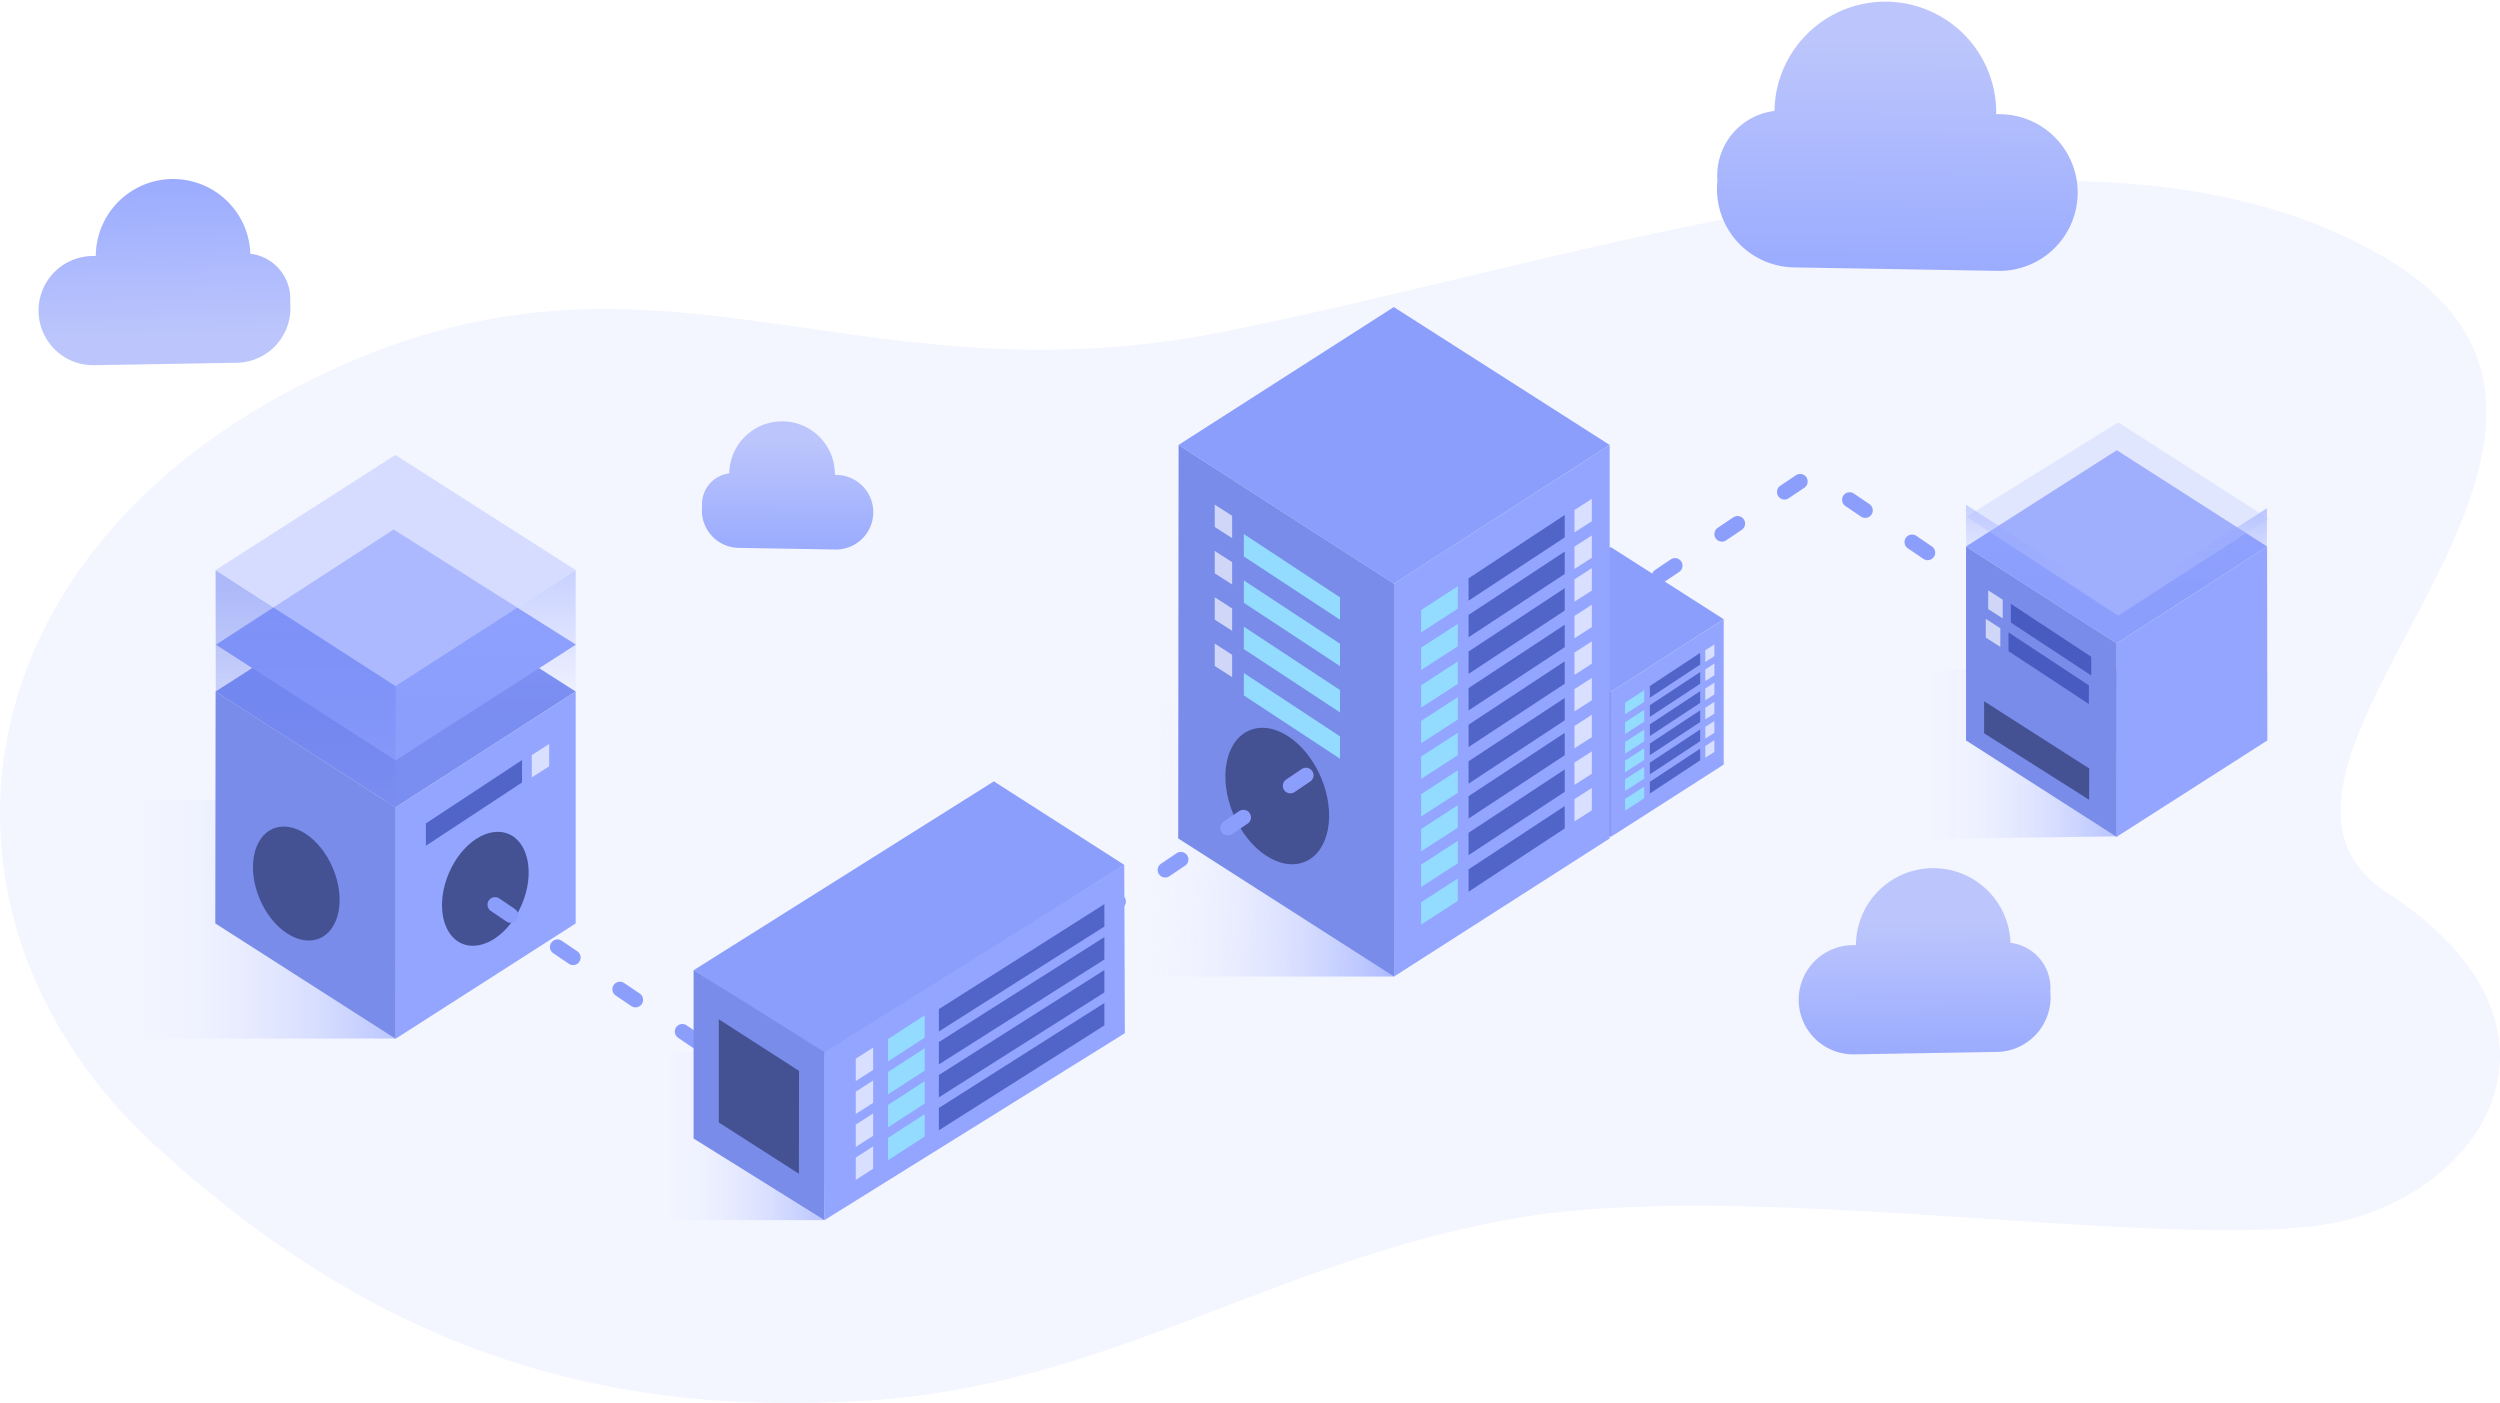 <svg xmlns="http://www.w3.org/2000/svg" xmlns:xlink="http://www.w3.org/1999/xlink" width="663.07" height="372.11" viewBox="0 0 663.07 372.11">
  <defs>
    <linearGradient id="linear-gradient" x1="0.13" y1="0.5" x2="1.199" y2="0.5" gradientUnits="objectBoundingBox">
      <stop offset="0" stop-color="#fff" stop-opacity="0"/>
      <stop offset="1" stop-color="#93a5ff"/>
    </linearGradient>
    <linearGradient id="linear-gradient-2" x1="0.5" y1="-0.708" x2="0.5" y2="0.574" gradientUnits="objectBoundingBox">
      <stop offset="0" stop-color="#93a5ff"/>
      <stop offset="1" stop-color="#93a5ff" stop-opacity="0"/>
    </linearGradient>
    <filter id="Path_36" x="496.036" y="71.723" width="131.153" height="131.153" filterUnits="userSpaceOnUse">
      <feOffset dy="3" input="SourceAlpha"/>
      <feGaussianBlur stdDeviation="8.5" result="blur"/>
      <feFlood flood-color="#fff" flood-opacity="0.671"/>
      <feComposite operator="in" in2="blur"/>
      <feComposite in="SourceGraphic"/>
    </filter>
    <linearGradient id="linear-gradient-5" x1="0.13" y1="0.5" x2="1.143" y2="0.528" xlink:href="#linear-gradient"/>
    <filter id="Path_12" x="304.403" y="116.148" width="76.502" height="73.728" filterUnits="userSpaceOnUse">
      <feOffset dy="3" input="SourceAlpha"/>
      <feGaussianBlur stdDeviation="8.5" result="blur-2"/>
      <feFlood flood-color="#93dcff"/>
      <feComposite operator="in" in2="blur-2"/>
      <feComposite in="SourceGraphic"/>
    </filter>
    <filter id="Path_12-2" x="304.403" y="128.436" width="76.502" height="73.728" filterUnits="userSpaceOnUse">
      <feOffset dy="3" input="SourceAlpha"/>
      <feGaussianBlur stdDeviation="8.5" result="blur-3"/>
      <feFlood flood-color="#93dcff"/>
      <feComposite operator="in" in2="blur-3"/>
      <feComposite in="SourceGraphic"/>
    </filter>
    <filter id="Path_12-3" x="304.403" y="140.723" width="76.502" height="73.728" filterUnits="userSpaceOnUse">
      <feOffset dy="3" input="SourceAlpha"/>
      <feGaussianBlur stdDeviation="8.5" result="blur-4"/>
      <feFlood flood-color="#93dcff"/>
      <feComposite operator="in" in2="blur-4"/>
      <feComposite in="SourceGraphic"/>
    </filter>
    <filter id="Path_12-4" x="304.403" y="153.01" width="76.502" height="73.728" filterUnits="userSpaceOnUse">
      <feOffset dy="3" input="SourceAlpha"/>
      <feGaussianBlur stdDeviation="8.5" result="blur-5"/>
      <feFlood flood-color="#93dcff"/>
      <feComposite operator="in" in2="blur-5"/>
      <feComposite in="SourceGraphic"/>
    </filter>
    <linearGradient id="linear-gradient-6" x1="0.13" y1="0.5" x2="1.251" y2="0.5" xlink:href="#linear-gradient"/>
    <linearGradient id="linear-gradient-8" x1="0.5" y1="-0.708" x2="0.5" y2="0.988" gradientUnits="objectBoundingBox">
      <stop offset="0" stop-color="#93a5ff"/>
      <stop offset="1" stop-color="#4c66e8" stop-opacity="0"/>
    </linearGradient>
    <linearGradient id="linear-gradient-9" x1="0.13" y1="0.5" x2="1.223" y2="0.5" xlink:href="#linear-gradient"/>
    <linearGradient id="linear-gradient-10" x1="0.495" y1="0.147" x2="0.509" y2="1.206" gradientUnits="objectBoundingBox">
      <stop offset="0" stop-color="#bcc6fc"/>
      <stop offset="1" stop-color="#93a5ff"/>
    </linearGradient>
    <linearGradient id="linear-gradient-11" x1="0.497" y1="0.703" x2="0.508" y2="-0.159" xlink:href="#linear-gradient-10"/>
  </defs>
  <g id="Web_Hosting_Illustration" data-name="Web Hosting_Illustration" transform="translate(-68.271 -110.881)">
    <path id="Blob" d="M174.491,308.615c92.7-48.3,144.717,5.492,246.159-14.8s228.944-66.8,308.478-19.28-51.413,134.57,0,168.066,28.822,75.561-9.348,86.467-157.8-11.583-222.581,0S389.79,573.41,325.632,577.325,200.509,567.8,137.1,509.593,81.791,356.912,174.491,308.615Z" transform="translate(-27.736 -94.961)" fill="#f3f5ff"/>
    <g id="Illustration" transform="translate(-260.849 150.881)">
      <g id="server" transform="translate(343.054 20.837)">
        <g id="Box_5" transform="translate(476.637 33.386)">
          <path id="dash_line" d="M0,51.613l92.3,62.519" transform="translate(0 -13.278)" fill="none" stroke="#8c9efc" stroke-linecap="round" stroke-width="4" stroke-dasharray="5 15"/>
          <path id="Path_32" data-name="Path 32" d="M10.212,10.136,56.47,0,46.434,46.4,0,56.47Z" transform="translate(70.804 10.799) rotate(45)" fill="#8c9efc"/>
          <path id="Shadow" d="M547.973,430.834l-66.892.853v-45.23h67.285Z" transform="translate(-476.845 -303.232)" fill="url(#linear-gradient)"/>
          <path id="Path_31" data-name="Path 31" d="M372.106,314v51.43L412.04,391l.05-51.288Z" transform="translate(-341.232 -263.271)" fill="#798cea"/>
          <path id="Path_30" data-name="Path 30" d="M411.925,314.016,412,365.44l-39.985,25.577.008-51.3Z" transform="translate(-301.204 -263.281)" fill="#93a5ff"/>
          <g id="lines" transform="translate(36.115 62.345)">
            <path id="Path_33" data-name="Path 33" d="M372.105,314v4.969l3.858,2.471,0-4.955Z" transform="translate(-371.474 -314)" fill="#fff" opacity="0.64"/>
            <path id="Path_72" data-name="Path 72" d="M372.105,314v4.969l3.858,2.471,0-4.955Z" transform="translate(-372.105 -306.423)" fill="#fff" opacity="0.64"/>
            <path id="Path_34" data-name="Path 34" d="M372.106,314v4.969L393.424,333l0-4.955Z" transform="translate(-365.455 -310.415)" fill="rgba(41,62,168,0.62)"/>
            <path id="Path_71" data-name="Path 71" d="M372.106,314v4.969L393.424,333l0-4.955Z" transform="translate(-366.086 -302.839)" fill="rgba(41,62,168,0.62)"/>
          </g>
          <g id="upper_rooflayer" transform="translate(30.874 0)">
            <g id="Group_17" data-name="Group 17" transform="translate(0.091 0)" opacity="0.6">
              <path id="Path_38" data-name="Path 38" d="M412.557,314.3v10.364L372.708,350.14v-10.2Z" transform="translate(-332.869 -273.733)" fill="url(#linear-gradient-2)"/>
              <g transform="matrix(1, 0, 0, 1, -521.54, -94.22)" filter="url(#Path_36)">
                <path id="Path_36-2" data-name="Path 36" d="M10.8,10.136,57.058,0,47.023,46.4,0,56.3Z" transform="translate(561.34 94.22) rotate(45)" fill="#c2cbff" opacity="0.6"/>
              </g>
            </g>
            <g id="Group_18" data-name="Group 18" transform="translate(0 39.667)">
              <path id="Path_37" data-name="Path 37" d="M372.106,335l.049,11.219,39.936,25.437V360.715Z" transform="translate(-372.106 -335)" fill="url(#linear-gradient-2)"/>
              <path id="Path_38-2" data-name="Path 38" d="M412.037,336.261V346.4L372.164,372.08l.011-10.3Z" transform="translate(-332.232 -335.315)" fill="url(#linear-gradient-2)"/>
            </g>
          </g>
          <path id="Path_73" data-name="Path 73" d="M372.105,326.882v8.5l27.848,17.628.035-8.3Z" transform="translate(-336.436 -235.111)" fill="#445294"/>
        </g>
        <g id="Box_4" transform="translate(383.337 66.867)">
          <path id="Path_1" data-name="Path 1" d="M7.655,34.731l34.673,7.6L34.806,7.548,0,0Z" transform="translate(59.906 36.533) rotate(135)" fill="#8c9efc"/>
          <path id="Path_7" data-name="Path 7" d="M402.077,314v38.551L372.143,371.72l-.037-38.445Z" transform="translate(-342.171 -277.467)" fill="#93a5ff"/>
          <g id="right_squares" transform="translate(55.013 43.207)">
            <path id="Path_9" data-name="Path 9" d="M374.524,314v3.111l-2.415,1.547,0-3.1Z" transform="translate(-372.106 -314)" fill="#fff" opacity="0.64"/>
            <path id="Path_9-2" data-name="Path 9" d="M374.524,314v3.111l-2.415,1.547,0-3.1Z" transform="translate(-372.106 -308.92)" fill="#fff" opacity="0.64"/>
            <path id="Path_9-3" data-name="Path 9" d="M374.524,314v3.111l-2.415,1.547,0-3.1Z" transform="translate(-372.106 -303.84)" fill="#fff" opacity="0.64"/>
            <path id="Path_9-4" data-name="Path 9" d="M374.524,314v3.111l-2.415,1.547,0-3.1Z" transform="translate(-372.106 -298.76)" fill="#fff" opacity="0.64"/>
            <path id="Path_9-5" data-name="Path 9" d="M374.524,314v3.111l-2.415,1.547,0-3.1Z" transform="translate(-372.106 -293.68)" fill="#fff" opacity="0.64"/>
            <path id="Path_9-6" data-name="Path 9" d="M374.524,314v3.111l-2.415,1.547,0-3.1Z" transform="translate(-372.106 -288.599)" fill="#fff" opacity="0.64"/>
          </g>
          <path id="Path_8" data-name="Path 8" d="M372.067,314.016l-.054,38.547,29.972,19.172-.006-38.452Z" transform="translate(-372.012 -277.478)" fill="#798cea"/>
          <g id="left_lines" transform="translate(33.729 55.346)">
            <path id="Path_10" data-name="Path 10" d="M377.2,314v3.111l-5.089,3.294,0-3.1Z" transform="translate(-372.105 -314)" fill="#93dcff"/>
            <path id="Path_10-2" data-name="Path 10" d="M377.2,314v3.111l-5.089,3.294,0-3.1Z" transform="translate(-372.105 -308.778)" fill="#93dcff"/>
            <path id="Path_10-3" data-name="Path 10" d="M377.2,314v3.111l-5.089,3.294,0-3.1Z" transform="translate(-372.105 -303.555)" fill="#93dcff"/>
            <path id="Path_10-4" data-name="Path 10" d="M377.2,314v3.111l-5.089,3.294,0-3.1Z" transform="translate(-372.105 -298.608)" fill="#93dcff"/>
            <path id="Path_10-5" data-name="Path 10" d="M377.2,314v3.111l-5.089,3.294,0-3.1Z" transform="translate(-372.105 -293.66)" fill="#93dcff"/>
            <path id="Path_10-6" data-name="Path 10" d="M377.2,314v3.111l-5.089,3.294,0-3.1Z" transform="translate(-372.105 -288.438)" fill="#93dcff"/>
          </g>
          <line id="dash_line-2" data-name="dash_line" x1="59.333" y2="39.906" transform="translate(20.843 0)" fill="none" stroke="#8c9efc" stroke-linecap="round" stroke-width="4" stroke-dasharray="5 15"/>
          <g id="middle_lines" transform="translate(40.314 45.451)">
            <path id="Path_9-7" data-name="Path 9" d="M385.455,314v3.111L372.109,325.9l0-3.1Z" transform="translate(-372.106 -314)" fill="rgba(41,62,168,0.62)"/>
            <path id="Path_9-8" data-name="Path 9" d="M385.455,314v3.111L372.109,325.9l0-3.1Z" transform="translate(-372.106 -308.92)" fill="rgba(41,62,168,0.62)"/>
            <path id="Path_9-9" data-name="Path 9" d="M385.455,314v3.111L372.109,325.9l0-3.1Z" transform="translate(-372.106 -303.84)" fill="rgba(41,62,168,0.62)"/>
            <path id="Path_9-10" data-name="Path 9" d="M385.455,314v3.111L372.109,325.9l0-3.1Z" transform="translate(-372.106 -298.76)" fill="rgba(41,62,168,0.62)"/>
            <path id="Path_9-11" data-name="Path 9" d="M385.455,314v3.111L372.109,325.9l0-3.1Z" transform="translate(-372.106 -293.68)" fill="rgba(41,62,168,0.62)"/>
            <path id="Path_9-12" data-name="Path 9" d="M385.455,314v3.111L372.109,325.9l0-3.1Z" transform="translate(-372.106 -288.599)" fill="rgba(41,62,168,0.62)"/>
          </g>
          <g id="Group_2" data-name="Group 2" transform="translate(2.659 43.207)">
            <path id="Path_11" data-name="Path 11" d="M372.106,314v3.111l2.416,1.547,0-3.1Z" transform="translate(-372.106 -314)" fill="#fff" opacity="0.64"/>
            <path id="Path_12-5" data-name="Path 12" d="M372.106,314v3.111l13.346,8.787,0-3.1Z" transform="translate(-368.062 -311.481)" fill="#93dcff"/>
          </g>
          <ellipse id="Ellipse_1" data-name="Ellipse 1" cx="6.597" cy="9.895" rx="6.597" ry="9.895" transform="matrix(-0.921, 0.391, -0.391, -0.921, 23.697, 74.123)" fill="#445294"/>
        </g>
        <g id="Box_3" transform="translate(273.121 0)">
          <path id="Shadow-2" data-name="Shadow" d="M563.841,458.676l-82.76.006V386.457h82.887Z" transform="translate(-481.081 -260.516)" fill="url(#linear-gradient-5)"/>
          <path id="Path_1-2" data-name="Path 1" d="M14.623,66.347,80.862,80.862,66.491,14.42,0,0Z" transform="translate(139.877 57.178) rotate(135)" fill="#8c9efc"/>
          <path id="Path_7-2" data-name="Path 7" d="M429.361,314V418.364l-57.184,36.618-.072-104.16Z" transform="translate(-289.484 -256.822)" fill="#93a5ff"/>
          <path id="Path_8-2" data-name="Path 8" d="M372.116,314.016l-.1,104.355L429.269,455l-.011-104.174Z" transform="translate(-346.576 -256.83)" fill="#798cea"/>
          <g id="middle_lines-2" data-name="middle_lines" transform="translate(102.451 75.75)">
            <path id="Path_9-13" data-name="Path 9" d="M397.607,314v5.943l-25.5,16.786-.006-5.926Z" transform="translate(-372.106 -314)" fill="rgba(41,62,168,0.62)"/>
            <path id="Path_9-14" data-name="Path 9" d="M397.607,314v5.943l-25.5,16.786-.006-5.926Z" transform="translate(-372.106 -304.295)" fill="rgba(41,62,168,0.62)"/>
            <path id="Path_9-15" data-name="Path 9" d="M397.607,314v5.943l-25.5,16.786-.006-5.926Z" transform="translate(-372.106 -294.591)" fill="rgba(41,62,168,0.62)"/>
            <path id="Path_9-16" data-name="Path 9" d="M397.607,314v5.943l-25.5,16.786-.006-5.926Z" transform="translate(-372.106 -284.886)" fill="rgba(41,62,168,0.62)"/>
            <path id="Path_60" data-name="Path 60" d="M397.607,314v5.943l-25.5,16.786-.006-5.926Z" transform="translate(-372.106 -256.216)" fill="rgba(41,62,168,0.62)"/>
            <path id="Path_9-17" data-name="Path 9" d="M397.607,314v5.943l-25.5,16.786-.006-5.926Z" transform="translate(-372.106 -275.181)" fill="rgba(41,62,168,0.62)"/>
            <path id="Path_59" data-name="Path 59" d="M397.607,314v5.943l-25.5,16.786-.006-5.926Z" transform="translate(-372.106 -246.511)" fill="rgba(41,62,168,0.62)"/>
            <path id="Path_9-18" data-name="Path 9" d="M397.607,314v5.943l-25.5,16.786-.006-5.926Z" transform="translate(-372.106 -265.476)" fill="rgba(41,62,168,0.62)"/>
            <path id="Path_58" data-name="Path 58" d="M397.607,314v5.943l-25.5,16.786-.006-5.926Z" transform="translate(-372.106 -236.806)" fill="rgba(41,62,168,0.62)"/>
          </g>
          <g id="right_squares-2" data-name="right_squares" transform="translate(130.531 71.463)">
            <path id="Path_9-19" data-name="Path 9" d="M376.726,314v5.943l-4.615,2.955-.006-5.926Z" transform="translate(-372.106 -314)" fill="#fff" opacity="0.64"/>
            <path id="Path_9-20" data-name="Path 9" d="M376.726,314v5.943l-4.615,2.955-.006-5.926Z" transform="translate(-372.106 -304.295)" fill="#fff" opacity="0.64"/>
            <path id="Path_9-21" data-name="Path 9" d="M376.726,314v5.943l-4.615,2.955-.006-5.926Z" transform="translate(-372.106 -295.614)" fill="#fff" opacity="0.64"/>
            <path id="Path_9-22" data-name="Path 9" d="M376.726,314v5.943l-4.615,2.955-.006-5.926Z" transform="translate(-372.106 -285.91)" fill="#fff" opacity="0.64"/>
            <path id="Path_57" data-name="Path 57" d="M376.726,314v5.943l-4.615,2.955-.006-5.926Z" transform="translate(-372.106 -256.728)" fill="#fff" opacity="0.64"/>
            <path id="Path_9-23" data-name="Path 9" d="M376.726,314v5.943l-4.615,2.955-.006-5.926Z" transform="translate(-372.106 -276.205)" fill="#fff" opacity="0.64"/>
            <path id="Path_56" data-name="Path 56" d="M376.726,314v5.943l-4.615,2.955-.006-5.926Z" transform="translate(-372.106 -247.023)" fill="#fff" opacity="0.64"/>
            <path id="Path_9-24" data-name="Path 9" d="M376.726,314v5.943l-4.615,2.955-.006-5.926Z" transform="translate(-372.106 -266.5)" fill="#fff" opacity="0.64"/>
            <path id="Path_55" data-name="Path 55" d="M376.726,314v5.943l-4.615,2.955-.006-5.926Z" transform="translate(-372.106 -237.318)" fill="#fff" opacity="0.64"/>
          </g>
          <g id="Left_rectangles" transform="translate(89.871 94.653)">
            <path id="Path_10-7" data-name="Path 10" d="M381.833,314v5.943l-9.721,6.292-.006-5.926Z" transform="translate(-372.106 -314)" fill="#93dcff"/>
            <path id="Path_10-8" data-name="Path 10" d="M381.833,314v5.943l-9.721,6.292-.006-5.926Z" transform="translate(-372.106 -304.024)" fill="#93dcff"/>
            <path id="Path_10-9" data-name="Path 10" d="M381.833,314v5.943l-9.721,6.292-.006-5.926Z" transform="translate(-372.106 -294.047)" fill="#93dcff"/>
            <path id="Path_10-10" data-name="Path 10" d="M381.833,314v5.943l-9.721,6.292-.006-5.926Z" transform="translate(-372.106 -284.596)" fill="#93dcff"/>
            <path id="Path_63" data-name="Path 63" d="M381.833,314v5.943l-9.721,6.292-.006-5.926Z" transform="translate(-372.106 -255.926)" fill="#93dcff"/>
            <path id="Path_10-11" data-name="Path 10" d="M381.833,314v5.943l-9.721,6.292-.006-5.926Z" transform="translate(-372.106 -275.144)" fill="#93dcff"/>
            <path id="Path_62" data-name="Path 62" d="M381.833,314v5.943l-9.721,6.292-.006-5.926Z" transform="translate(-372.106 -246.474)" fill="#93dcff"/>
            <path id="Path_10-12" data-name="Path 10" d="M381.833,314v5.943l-9.721,6.292-.006-5.926Z" transform="translate(-372.106 -265.168)" fill="#93dcff"/>
            <path id="Path_61" data-name="Path 61" d="M381.833,314v5.943l-9.721,6.292-.006-5.926Z" transform="translate(-372.106 -236.498)" fill="#93dcff"/>
          </g>
          <ellipse id="tonnel" cx="12.602" cy="18.903" rx="12.602" ry="18.903" transform="matrix(-0.921, 0.391, -0.391, -0.921, 70.706, 162.777)" fill="#445294"/>
          <g id="Group_2-2" data-name="Group 2" transform="translate(35.123 72.998)">
            <g id="Group_22" data-name="Group 22">
              <path id="Path_11-2" data-name="Path 11" d="M372.106,314v5.943l4.615,2.955.006-5.926Z" transform="translate(-372.106 -314)" fill="#fff" opacity="0.64"/>
              <g transform="matrix(1, 0, 0, 1, -322.18, -133.84)" filter="url(#Path_12)">
                <path id="Path_12-6" data-name="Path 12" d="M372.105,314v5.943l25.5,16.786.006-5.926Z" transform="translate(-42.2 -175.35)" fill="#93dcff"/>
              </g>
            </g>
            <g id="Group_23" data-name="Group 23" transform="translate(0 12.287)">
              <path id="Path_11-3" data-name="Path 11" d="M372.106,314v5.943l4.615,2.955.006-5.926Z" transform="translate(-372.106 -314)" fill="#fff" opacity="0.64"/>
              <g transform="matrix(1, 0, 0, 1, -322.18, -146.12)" filter="url(#Path_12-2)">
                <path id="Path_12-7" data-name="Path 12" d="M372.105,314v5.943l25.5,16.786.006-5.926Z" transform="translate(-42.2 -163.06)" fill="#93dcff"/>
              </g>
            </g>
            <g id="Group_24" data-name="Group 24" transform="translate(0 24.574)">
              <path id="Path_11-4" data-name="Path 11" d="M372.106,314v5.943l4.615,2.955.006-5.926Z" transform="translate(-372.106 -314)" fill="#fff" opacity="0.64"/>
              <g transform="matrix(1, 0, 0, 1, -322.18, -158.41)" filter="url(#Path_12-3)">
                <path id="Path_12-8" data-name="Path 12" d="M372.105,314v5.943l25.5,16.786.006-5.926Z" transform="translate(-42.2 -150.78)" fill="#93dcff"/>
              </g>
            </g>
            <g id="Group_25" data-name="Group 25" transform="translate(0 36.862)">
              <path id="Path_11-5" data-name="Path 11" d="M372.106,314v5.943l4.615,2.955.006-5.926Z" transform="translate(-372.106 -314)" fill="#fff" opacity="0.64"/>
              <g transform="matrix(1, 0, 0, 1, -322.18, -170.7)" filter="url(#Path_12-4)">
                <path id="Path_12-9" data-name="Path 12" d="M372.105,314v5.943l25.5,16.786.006-5.926Z" transform="translate(-42.2 -138.49)" fill="#93dcff"/>
              </g>
            </g>
          </g>
          <line id="dash_line-3" data-name="dash_line" x1="59.333" y2="39.906" transform="translate(0 144.788)" fill="none" stroke="#8c9efc" stroke-linecap="round" stroke-width="4" stroke-dasharray="5 15"/>
        </g>
        <g id="Box_1" transform="translate(0 42.624)">
          <path id="Shadow-3" data-name="Shadow" d="M572.04,449.787H481.081v-63.33H572.04Z" transform="translate(-481.081 -277.792)" fill="url(#linear-gradient-6)"/>
          <path id="Path_32-2" data-name="Path 32" d="M12.214,55.414,67.536,67.536l-12-55.493L0,0Z" transform="translate(138.749 79.95) rotate(135)" fill="#7a8df1"/>
          <path id="Path_31-2" data-name="Path 31" d="M419.926,314v61.51l-47.761,30.584-.06-61.34Z" transform="translate(-281.177 -234.05)" fill="#93a5ff"/>
          <path id="Path_30-2" data-name="Path 30" d="M372.1,314.016l-.086,61.5,47.821,30.59-.01-61.352Z" transform="translate(-328.846 -234.058)" fill="#798cea"/>
          <g id="tonnel-2" data-name="tonnel" transform="translate(48.802 112.241)">
            <ellipse id="Ellipse_3" data-name="Ellipse 3" cx="10.525" cy="15.788" rx="10.525" ry="15.788" transform="matrix(0.921, 0.391, -0.391, 0.921, 62.47, 1.38)" fill="#445294"/>
            <ellipse id="Ellipse_4" data-name="Ellipse 4" cx="10.525" cy="15.788" rx="10.525" ry="15.788" transform="matrix(-0.921, 0.391, -0.391, -0.921, 31.714, 29.065)" fill="#445294"/>
          </g>
          <g id="lines-2" data-name="lines" transform="translate(99.024 93.843)">
            <path id="Path_33-2" data-name="Path 33" d="M376.726,314v5.943l-4.615,2.955-.006-5.926Z" transform="translate(-344.025 -314)" fill="#fff" opacity="0.64"/>
            <path id="Path_34-2" data-name="Path 34" d="M397.607,314v5.943l-25.5,16.786-.006-5.926Z" transform="translate(-372.106 -309.713)" fill="rgba(41,62,168,0.62)"/>
          </g>
          <g id="Upper_rooflayer-2" data-name="Upper_rooflayer" transform="translate(42.707 0)">
            <path id="Path_36-3" data-name="Path 36" d="M12.214,55.414,67.139,67.141l-12-55.4L-.378-.346Z" transform="translate(95.582 67.532) rotate(135)" fill="#8c9efc"/>
            <path id="Path_37-2" data-name="Path 37" d="M419.926,314v33.914L372.165,378.5l-.06-33.744Z" transform="translate(-323.884 -266.245)" fill="url(#linear-gradient-2)"/>
            <path id="Path_38-3" data-name="Path 38" d="M372.1,314.016l.043,32.287L419.828,377l0-32.244Z" transform="translate(-371.553 -266.253)" fill="url(#linear-gradient-8)"/>
            <path id="Path_36-4" data-name="Path 36" d="M12.214,55.414,67.536,67.536l-12-55.493L0,0Z" transform="translate(96.042 47.755) rotate(135)" fill="#c2cbff" opacity="0.6"/>
          </g>
        </g>
        <g id="Box_2" transform="translate(105.995 125.412)">
          <path id="shadow-4" data-name="shadow" d="M538.936,431.158H481.081v-44.7h58.534Z" transform="translate(-440.207 -293.796)" fill="url(#linear-gradient-9)"/>
          <path id="dash_line-4" data-name="dash_line" d="M81.748,106.982,0,51.613" transform="translate(0 -5.618)" fill="none" stroke="#8c9efc" stroke-linecap="round" stroke-width="4" stroke-dasharray="5 15"/>
          <path id="Path_40" data-name="Path 40" d="M20.885,8.8,61.041,0,40.309,91.768,0,100.511Z" transform="translate(135.129 0) rotate(45)" fill="#8c9efc"/>
          <path id="Path_42" data-name="Path 42" d="M372.076,314.542v44.682l34.7,21.634.043-44.523Z" transform="translate(-308.044 -243.503)" fill="#798cea"/>
          <path id="Path_64" data-name="Path 64" d="M372.105,314v27.368l21.251,13.608.027-27.293Z" transform="translate(-301.389 -229.908)" fill="#445294"/>
          <path id="Path_41" data-name="Path 41" d="M311.638,336.344l.158,44.634-79.705,49.6.031-44.586Z" transform="translate(-133.382 -293.197)" fill="#93a5ff"/>
          <g id="lines-3" data-name="lines" transform="translate(129.091 53.552)">
            <path id="Path_45" data-name="Path 45" d="M416,314v5.943l-43.893,27.824-.006-5.926Z" transform="translate(-372.106 -314)" fill="rgba(41,62,168,0.62)"/>
            <path id="Path_45-2" data-name="Path 45" d="M416,314v5.943l-43.893,27.824-.006-5.926Z" transform="translate(-372.106 -305.261)" fill="rgba(41,62,168,0.62)"/>
            <path id="Path_45-3" data-name="Path 45" d="M416,314v5.943l-43.893,27.824-.006-5.926Z" transform="translate(-372.106 -296.523)" fill="rgba(41,62,168,0.62)"/>
            <path id="Path_45-4" data-name="Path 45" d="M416,314v5.943l-43.893,27.824-.006-5.926Z" transform="translate(-372.106 -287.784)" fill="rgba(41,62,168,0.62)"/>
          </g>
          <g id="rectangles" transform="translate(115.592 83.033)">
            <path id="Path_46" data-name="Path 46" d="M381.833,314v5.943l-9.721,6.292-.006-5.926Z" transform="translate(-372.106 -314)" fill="#93dcff"/>
            <path id="Path_46-2" data-name="Path 46" d="M381.833,314v5.943l-9.721,6.292-.006-5.926Z" transform="translate(-372.106 -305.261)" fill="#93dcff"/>
            <path id="Path_46-3" data-name="Path 46" d="M381.833,314v5.943l-9.721,6.292-.006-5.926Z" transform="translate(-372.106 -296.523)" fill="#93dcff"/>
            <path id="Path_46-4" data-name="Path 46" d="M381.833,314v5.943l-9.721,6.292-.006-5.926Z" transform="translate(-372.106 -287.784)" fill="#93dcff"/>
          </g>
          <g id="squares" transform="translate(107.039 91.578)">
            <path id="Path_47" data-name="Path 47" d="M376.726,314v5.943l-4.615,2.955-.006-5.926Z" transform="translate(-372.106 -314)" fill="#fff" opacity="0.64"/>
            <path id="Path_47-2" data-name="Path 47" d="M376.726,314v5.943l-4.615,2.955-.006-5.926Z" transform="translate(-372.106 -305.261)" fill="#fff" opacity="0.64"/>
            <path id="Path_47-3" data-name="Path 47" d="M376.726,314v5.943l-4.615,2.955-.006-5.926Z" transform="translate(-372.106 -296.523)" fill="#fff" opacity="0.64"/>
            <path id="Path_47-4" data-name="Path 47" d="M376.726,314v5.943l-4.615,2.955-.006-5.926Z" transform="translate(-372.106 -287.784)" fill="#fff" opacity="0.64"/>
          </g>
        </g>
      </g>
      <g id="Clouds">
        <path id="Cloud" d="M20.778,70.567A20.778,20.778,0,0,1,0,49.789q0-.934.081-1.847Q0,47.112,0,46.261A17.253,17.253,0,0,1,14.9,29.17a29.4,29.4,0,0,1,58.8-.158H74.88a20.778,20.778,0,1,1,0,41.556Z" transform="matrix(1, 0.017, -0.017, 1, 785.362, -40)" fill="url(#linear-gradient-10)"/>
        <path id="Cloud-2" data-name="Cloud" d="M10.386,28.858A12.028,12.028,0,0,1,0,16.944q0-.593.056-1.172Q0,15.136,0,14.485A14.485,14.485,0,0,1,14.485,0H52.2a14.485,14.485,0,1,1,0,28.969h-.822a20.5,20.5,0,0,1-40.992-.111Z" transform="matrix(-1, 0.017, -0.017, -1, 873.238, 238.751)" fill="url(#linear-gradient-11)"/>
        <path id="Cloud-3" data-name="Cloud" d="M10.386,28.858A12.028,12.028,0,0,1,0,16.944q0-.593.056-1.172Q0,15.136,0,14.485A14.485,14.485,0,0,1,14.485,0H52.2a14.485,14.485,0,1,1,0,28.969h-.822a20.5,20.5,0,0,1-40.992-.111Z" transform="matrix(-1, 0.017, -0.017, -1, 406.398, 55.972)" fill="url(#linear-gradient-10)"/>
        <path id="Cloud-4" data-name="Cloud" d="M9.894,33.6A9.894,9.894,0,0,1,0,23.708q0-.445.039-.879-.038-.4-.039-.8A8.215,8.215,0,0,1,7.094,13.89a14,14,0,0,1,28-.076h.562a9.894,9.894,0,0,1,0,19.787Z" transform="matrix(1, 0.017, -0.017, 1, 515.69, 71.541)" fill="url(#linear-gradient-10)"/>
        <path id="Cloud-5" data-name="Cloud" d="M11.876,40.336A11.877,11.877,0,0,1,0,28.459q0-.534.046-1.056Q0,26.929,0,26.442a9.862,9.862,0,0,1,8.516-9.769,16.806,16.806,0,0,1,33.611-.091H42.8a11.877,11.877,0,0,1,0,23.754Z" transform="matrix(1, 0.017, -0.017, 1, 893.52, -24.404)" fill="#fff" opacity="0.11"/>
      </g>
    </g>
  </g>
</svg>
